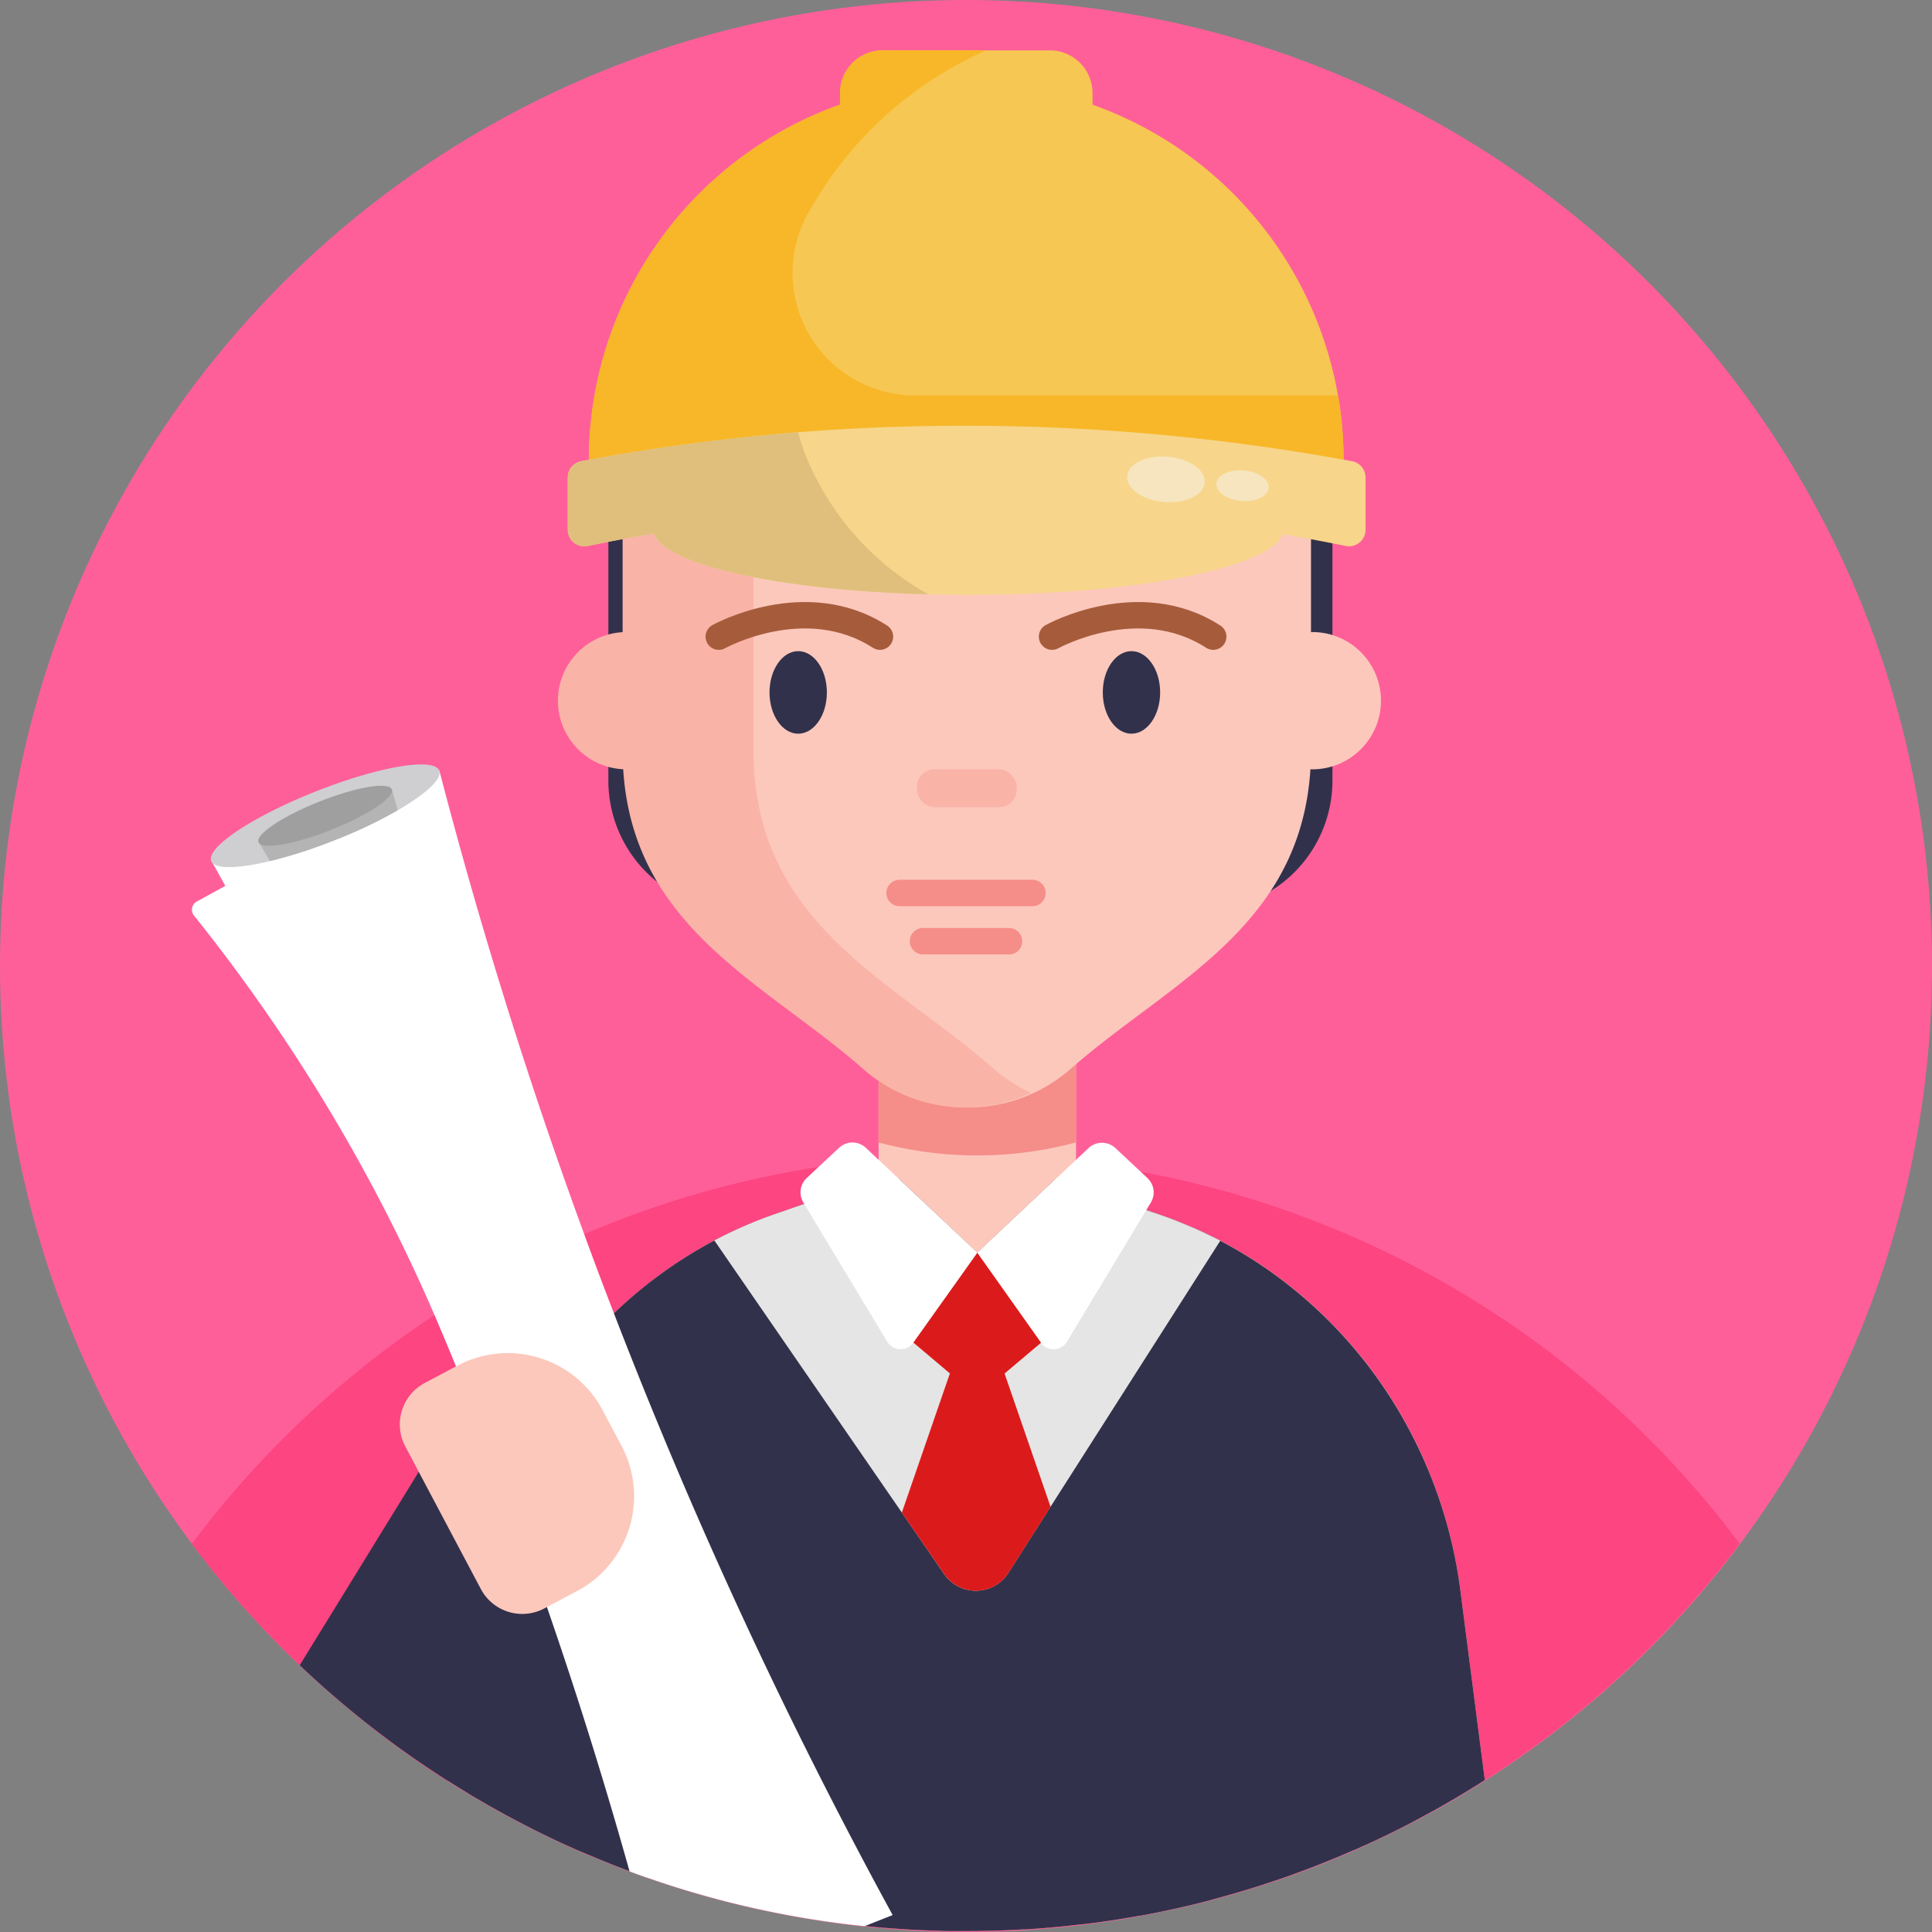 <svg xmlns="http://www.w3.org/2000/svg" viewBox="0 0 512 512"><rect x="0" y="0" width="512" height="512" fill="#808080" stroke="none"/><circle cx="256" cy="256" r="256" fill="#ff5f99"/><path fill="#fc4581" d="M461,409.05a257.37,257.37,0,0,1-67.52,62.7c-1.19.76-2.38,1.51-3.58,2.25l-.41.25c-1.21.74-2.43,1.48-3.65,2.2l-.11.07c-1.2.7-2.4,1.4-3.62,2.09l-.93.52c-1,.59-2.07,1.16-3.12,1.73l-.48.26c-1.24.67-2.48,1.33-3.74,2s-2.69,1.39-4.05,2.07-2.65,1.3-4,1.94l-.11.05q-2.06,1-4.14,1.92l-2.26,1-2.38,1q-1,.45-2,.87l-2.44,1-1.09.44c-.7.29-1.39.56-2.09.83l-1.83.71c-1.42.54-2.85,1.08-4.28,1.6q-2.67,1-5.37,1.88l-3,1q-5.34,1.73-10.78,3.23c-1.2.33-2.39.65-3.6,1q-3.63.94-7.32,1.79-5.48,1.26-11,2.26l-.2,0q-3.69.67-7.41,1.23T287,510l-.24,0-3.72.42c-1,.11-2.08.22-3.13.31-1.68.16-3.38.3-5.07.42-1.06.08-2.12.16-3.19.22l-.65,0-1.12.06-2.64.13q-5.67.25-11.38.25c-1.13,0-2.27,0-3.4,0s-2.37,0-3.55-.07l-1.91-.06c-1.65-.05-3.3-.13-4.95-.21s-3.28-.2-4.92-.31l-2.37-.18-.24,0-2.28-.2-3.15-.31h0l-.94-.1c-1.07-.11-2.13-.23-3.2-.36h-.08c-1.25-.15-2.49-.31-3.74-.48s-2.27-.32-3.41-.49l-1.69-.26c-4.22-.65-8.42-1.42-12.57-2.29l-2.35-.5c-1.17-.25-2.34-.51-3.5-.79-.67-.15-1.34-.3-2-.47-2.27-.55-4.53-1.12-6.77-1.74q-.84-.21-1.65-.45l-2.3-.65-1.71-.5q-2.56-.75-5.11-1.57c-.75-.23-1.5-.48-2.25-.73h0c-1.47-.48-2.94-1-4.4-1.49l-.06,0-.65-.23-1.9-.68-2-.74-.53-.2-.53-.2c-1.66-.62-3.3-1.26-4.94-1.92l-2.24-.91-.43-.18-2.16-.91-.41-.17-2.41-1c-1.6-.71-3.19-1.42-4.78-2.16-.79-.36-1.58-.73-2.36-1.11-2.37-1.13-4.71-2.28-7-3.48q-5.94-3.06-11.7-6.41l-1.58-.92-1-.6-1.62-1q-2.23-1.35-4.42-2.75a258,258,0,0,1-67.84-62.91,257,257,0,0,1,64.28-60.6,254.75,254.75,0,0,1,102-39.27q7.77-1.19,15.68-1.9h.08q11.4-1,23.07-1a256.69,256.69,0,0,1,28.71,1.6,5,5,0,0,1,.54.06q8.64,1,17.11,2.53A256,256,0,0,1,461,409.05Z"/><path fill="#fcc8bc" d="M393.49,471.75c-1.19.76-2.38,1.51-3.58,2.25l-.41.25c-1.21.74-2.43,1.48-3.65,2.2l-.11.07c-1.2.7-2.4,1.4-3.62,2.09l-.93.52c-1,.59-2.07,1.16-3.12,1.73l-.48.26c-1.24.67-2.48,1.33-3.74,2s-2.69,1.39-4.05,2.07-2.65,1.3-4,1.94l-.11.05q-2.06,1-4.14,1.92l-2.26,1-2.38,1q-1,.45-2,.87l-2.44,1-1.09.44c-.7.29-1.39.56-2.09.83l-1.83.71c-1.42.54-2.85,1.08-4.28,1.6q-2.67,1-5.37,1.88l-3,1q-5.34,1.73-10.78,3.23c-1.2.33-2.39.65-3.6,1-2.42.64-4.87,1.24-7.32,1.79q-5.48,1.26-11,2.26l-.2,0q-3.69.67-7.41,1.23c-2.47.38-5,.71-7.44,1l-.24,0-3.72.42c-1,.11-2.08.22-3.13.31-1.68.16-3.38.3-5.07.42-1.06.08-2.12.16-3.19.22l-.65,0-1.12.06-2.64.13q-5.67.25-11.38.25c-1.13,0-2.27,0-3.4,0s-2.37,0-3.55-.07l-1.91-.06c-3.31-.11-6.59-.29-9.87-.52l-2.37-.18-.24,0-2.28-.2-3.15-.31h0l-.94-.1c-1.07-.11-2.13-.23-3.2-.36h-.08c-1.25-.15-2.49-.31-3.74-.48s-2.27-.32-3.41-.49l-1.69-.26c-4.22-.65-8.42-1.42-12.57-2.29l-2.35-.5c-1.17-.25-2.34-.51-3.5-.79-.67-.15-1.34-.3-2-.47-2.27-.55-4.53-1.12-6.77-1.74q-.84-.21-1.65-.45l-2.3-.65-1.71-.5q-2.56-.75-5.11-1.57c-.75-.23-1.5-.48-2.25-.73h0c-1.47-.48-2.94-1-4.4-1.49l-.06,0-.65-.23-1.9-.68-2-.74h0c-.36-.12-.71-.26-1.06-.39-1.66-.62-3.3-1.26-4.94-1.92l-2.24-.91-.43-.18-2.16-.91-.41-.17-2.41-1c-1.6-.71-3.19-1.42-4.78-2.16-.79-.36-1.58-.73-2.36-1.11-2.37-1.13-4.71-2.28-7-3.48q-5.94-3.06-11.7-6.41l-1.58-.92-1-.6-1.62-1q-2.23-1.35-4.42-2.75l7.65-52.77c0-.09,0-.19,0-.28.3-2,.65-4.05,1-6s.88-4.16,1.39-6.2v0l.66-2.45c.5-1.9,1.07-3.77,1.66-5.63.22-.67.44-1.32.67-2,.41-1.17.83-2.34,1.27-3.51.29-.79.59-1.57.9-2.35A124.15,124.15,0,0,1,146.54,367c.31-.45.62-.9,1-1.35l.21-.29.91-1.28.95-1.28.21-.29.71-.93c.32-.42.65-.83,1-1.24l.91-1.14c.5-.63,1-1.26,1.54-1.88s.88-1,1.33-1.55c2-2.32,4.14-4.57,6.34-6.71a4.3,4.3,0,0,1,.37-.37l.74-.71a116.9,116.9,0,0,1,13.71-11.32h0a.38.38,0,0,1,.13-.1,112.7,112.7,0,0,1,9.78-6.19h0l.44-.26q1.26-.71,2.55-1.38a119.26,119.26,0,0,1,11.11-5.14q2.46-1,5-1.86l.24-.09,5-1.73h0l2.49-.86h0l1.9-.66,6.69-2.31,8.13-2.82h0a4.52,4.52,0,0,0,1.37-.78,4.24,4.24,0,0,0,1.54-3.26v-41h52.32v41.67a4.08,4.08,0,0,0,.89,2.58,4.18,4.18,0,0,0,1.62,1.31l12.52,5.68,3.65,1.23h0l2.63.89c.47.15.94.31,1.41.49,2,.68,3.89,1.42,5.79,2.2h0l.77.32c.79.33,1.57.67,2.35,1l1.52.68c.64.3,1.28.6,1.91.92,1.07.51,2.13,1,3.17,1.59l.64.34c.18.1.36.2.55.29,1.65.89,3.27,1.83,4.88,2.79a115.12,115.12,0,0,1,11.05,7.55c.73.57,1.46,1.14,2.17,1.72l.44.35a120.66,120.66,0,0,1,21.3,22.52l.11.15c1.26,1.74,2.49,3.52,3.65,5.33.38.58.75,1.16,1.11,1.75l.62,1c.32.52.63,1,.94,1.57.42.72.84,1.44,1.25,2.16s.84,1.52,1.25,2.28A124.28,124.28,0,0,1,387,421.42Z"/><path fill="#32314b" d="M393.49,471.75c-1.19.76-2.38,1.51-3.58,2.25l-.41.25c-1.21.74-2.43,1.48-3.65,2.2l-.11.07c-1.2.7-2.4,1.4-3.62,2.09l-.93.52c-1,.59-2.07,1.16-3.12,1.73l-.48.26c-1.24.67-2.48,1.33-3.74,2s-2.69,1.39-4.05,2.07-2.65,1.3-4,1.94l-.11.05q-2.06,1-4.14,1.92l-2.26,1-2.38,1q-1,.45-2,.87l-2.44,1-1.09.44c-.7.29-1.39.56-2.09.83l-1.83.71c-1.42.54-2.85,1.08-4.28,1.6q-2.67,1-5.37,1.88l-3,1q-5.34,1.73-10.78,3.23c-1.2.33-2.39.65-3.6,1-2.42.64-4.87,1.24-7.32,1.79q-5.48,1.26-11,2.26l-.2,0q-3.69.67-7.41,1.23c-2.47.38-5,.71-7.44,1l-.24,0-3.72.42c-1,.11-2.08.22-3.13.31-1.68.16-3.38.3-5.07.42-1.06.08-2.12.16-3.19.22l-.65,0-1.12.06-2.64.13q-5.67.25-11.38.25c-1.13,0-2.27,0-3.4,0s-2.37,0-3.55-.07l-1.91-.06c-1.65-.05-3.3-.13-4.95-.21s-3.28-.2-4.92-.31l-2.37-.18-.24,0-2.28-.2-3.15-.31h0l-.94-.1c-1.07-.11-2.13-.23-3.2-.36h-.08c-1.25-.15-2.49-.31-3.74-.48s-2.27-.32-3.41-.49l-1.69-.26c-4.22-.65-8.42-1.42-12.57-2.29l-2.35-.5c-1.17-.25-2.34-.51-3.5-.79-.67-.15-1.34-.3-2-.47-2.27-.55-4.53-1.12-6.77-1.74q-.84-.21-1.65-.45l-2.3-.65-1.71-.5q-2.56-.75-5.11-1.57c-.75-.23-1.5-.48-2.25-.73h0c-1.47-.48-2.94-1-4.4-1.49l-.06,0-.65-.23-1.9-.68-2-.74h0l-.53-.19-.53-.2c-1.66-.62-3.3-1.26-4.94-1.92l-2.24-.91-.43-.18-2.16-.91-.41-.17-2.41-1c-1.6-.71-3.19-1.42-4.78-2.16-.79-.36-1.58-.73-2.36-1.11-2.37-1.13-4.71-2.28-7-3.48q-5.94-3.06-11.7-6.41l-1.58-.92-1-.6-1.62-1q-2.23-1.35-4.42-2.75A256.35,256.35,0,0,1,79.43,441.3L111,390h0l17.71,16.64v0l.66-2.45c.5-1.9,1.07-3.77,1.66-5.63.22-.67.44-1.32.67-2,.41-1.17.83-2.34,1.27-3.51.29-.79.59-1.57.9-2.35A124.15,124.15,0,0,1,146.54,367c.31-.45.62-.9,1-1.35l.21-.29.91-1.28.95-1.28.21-.29.71-.93c.32-.42.65-.83,1-1.24l.91-1.14c.5-.63,1-1.26,1.54-1.88s.88-1,1.33-1.55c2-2.32,4.14-4.57,6.34-6.71a4.3,4.3,0,0,1,.37-.37l.74-.71a116.9,116.9,0,0,1,13.71-11.32h0a.38.38,0,0,1,.13-.1,112.7,112.7,0,0,1,9.78-6.19h0l.44-.26q1.26-.71,2.55-1.38a119.26,119.26,0,0,1,11.11-5.14q2.46-1,5-1.86l.24-.09,5-1.73h0l2.49-.86h0l1.9-.66,6.69-2.31,8.13-2.82h0a4.52,4.52,0,0,0,1.37-.78h7L259,332l20.72-19.51H286a4.18,4.18,0,0,0,1.62,1.31l12.52,5.68,3.65,1.23h0l2.63.89c.47.15.94.31,1.41.49,2,.68,3.89,1.42,5.79,2.2h0l.77.32c.79.33,1.57.67,2.35,1l1.52.68c.64.3,1.28.6,1.91.92,1.07.51,2.13,1,3.17,1.59l.64.34c.18.1.36.2.55.29,1.65.89,3.27,1.83,4.88,2.79a115.12,115.12,0,0,1,11.05,7.55c.73.57,1.46,1.14,2.17,1.72l.44.35a120.66,120.66,0,0,1,21.3,22.52l.11.15c1.26,1.74,2.49,3.52,3.65,5.33.38.58.75,1.16,1.11,1.75l.62,1c.32.52.63,1,.94,1.57.42.72.84,1.44,1.25,2.16s.84,1.52,1.25,2.28A124.28,124.28,0,0,1,387,421.42Z"/><path fill="#f58d89" d="M285.14,277.75H232.82v25a100.91,100.91,0,0,0,52.32,0Z"/><path fill="#32314b" d="M161.21,118H353.11a0,0,0,0,1,0,0v88.86a34.34,34.34,0,0,1-34.34,34.34H195.56a34.34,34.34,0,0,1-34.34-34.34V118A0,0,0,0,1,161.21,118Z"/><path fill="#fcc8bc" d="M268.06,52.69h-23c-43.83,0-79.37,37.71-79.37,84.22v28h0v33.79c0,46.11,36.7,60.88,63.45,84.33a41.15,41.15,0,0,0,54.85,0c26.75-23.45,63.44-38.22,63.44-84.33V136.91C347.43,90.4,311.9,52.69,268.06,52.69Z"/><path fill="#fab3a7" d="M263.14,283.05a43.1,43.1,0,0,0,10.09,6.61,41.07,41.07,0,0,1-44.75-6.61C201.72,259.61,165,244.84,165,198.73V136.92c0-46.52,35.53-84.23,79.37-84.23h23q2.94,0,5.83.23c-41.11,3.16-73.53,39.56-73.53,84v61.81C199.7,244.84,236.39,259.61,263.14,283.05Z"/><circle cx="166.04" cy="185.69" r="18.19" fill="#fab3a7"/><circle cx="347.78" cy="185.69" r="18.19" fill="#fcc8bc"/><path fill="none" stroke="#a65c3b" stroke-linecap="round" stroke-miterlimit="10" stroke-width="7" d="M190.48,168.72s22.92-12.77,42.72,0"/><ellipse cx="211.53" cy="183.5" fill="#32314b" rx="7.6" ry="10.94"/><path fill="none" stroke="#a65c3b" stroke-linecap="round" stroke-miterlimit="10" stroke-width="7" d="M278.8,168.72s22.92-12.77,42.72,0"/><ellipse cx="299.85" cy="183.5" fill="#32314b" rx="7.6" ry="10.94"/><rect width="26.42" height="10.02" x="243.01" y="203.88" fill="#fab3a7" rx="4.59"/><line x1="238.39" x2="273.61" y1="236.65" y2="236.65" fill="none" stroke="#f58d89" stroke-linecap="round" stroke-miterlimit="10" stroke-width="7"/><line x1="244.6" x2="267.4" y1="249.43" y2="249.43" fill="none" stroke="#f58d89" stroke-linecap="round" stroke-miterlimit="10" stroke-width="7"/><path fill="#f6c752" d="M289.53,27.74V24.66a11.31,11.31,0,0,0-11.31-11.31h-44.3a11.31,11.31,0,0,0-11.31,11.31v3.08A100,100,0,0,0,156.06,122h200A100,100,0,0,0,289.53,27.74Z"/><path fill="#f7b728" d="M356.07,122h-200a100.06,100.06,0,0,1,66.56-94.27V24.66a11.3,11.3,0,0,1,11.3-11.31h27.36A100.37,100.37,0,0,0,214.05,56.7a32.47,32.47,0,0,0,28.46,48.11H354.6A100.57,100.57,0,0,1,356.07,122Z"/><path fill="#f7d58b" d="M361.89,126.55V140.4a4.39,4.39,0,0,1-5.28,4.28Q348.29,143,340,141.55c-3.5,9-39.46,16.1-83.32,16.1-3.62,0-7.19-.05-10.68-.15-39.15-1-69.83-7.77-72.71-16.11q-8.77,1.49-17.54,3.29a4.39,4.39,0,0,1-5.28-4.28V126.52a4.38,4.38,0,0,1,3.57-4.3,551.29,551.29,0,0,1,56.51-7.6l.78-.06a564.73,564.73,0,0,1,147,7.67A4.39,4.39,0,0,1,361.89,126.55Z"/><path fill="#e0bf7c" d="M246,157.5c-39.15-1-69.83-7.77-72.71-16.11q-8.77,1.49-17.54,3.29a4.39,4.39,0,0,1-5.28-4.28V126.52a4.38,4.38,0,0,1,3.57-4.3,551.29,551.29,0,0,1,56.51-7.6l.78-.06.19.06S217.58,141.53,246,157.5Z"/><ellipse cx="308.99" cy="127.04" fill="#f7e5bf" rx="6.02" ry="10.32" transform="rotate(-85.23 308.984 127.04)"/><ellipse cx="329.3" cy="128.73" fill="#f7e5bf" rx="4.06" ry="6.96" transform="rotate(-85.23 329.286 128.74)"/><path fill="#e5e5e5" d="M323.39,328.8l-45,70.53-11.17,17.52a10.21,10.21,0,0,1-17,.31L239,400.85l-49.69-72.12a119.26,119.26,0,0,1,11.11-5.14q2.46-1,5-1.86l.24-.09,5-1.73h0l2.49-.86h0l1.9-.66,6.69-2.31,8.13-2.82h0a4.52,4.52,0,0,0,1.37-.78h7L259,332l20.72-19.51H286a4.18,4.18,0,0,0,1.62,1.31l12.52,5.68,3.65,1.23h0l2.63.89c.47.15.94.31,1.41.49,2,.68,3.89,1.42,5.79,2.2h0l.77.32c.79.33,1.57.67,2.35,1l1.52.68c.64.3,1.28.6,1.91.92C321.29,327.72,322.35,328.25,323.39,328.8Z"/><path fill="#fff" d="M259 332L242.06 355.8a4.15 4.15 0 0 1-6.95-.26l-22-36.5-.22-.38a5.2 5.2 0 0 1 .91-6.48l8.56-8a5.18 5.18 0 0 1 7.09 0l8.76 8.24zM305 318.66l-1.22 2-21 34.86a4.16 4.16 0 0 1-7 .26L259 332l20.72-19.51 8.76-8.24a5.21 5.21 0 0 1 7.11 0l8.55 8A5.2 5.2 0 0 1 305 318.66z"/><path fill="#db1b1b" d="M266.22,364l9.67-8.17L259,332,242.06,355.8l9.67,8.17L239,400.85l11.24,16.31a10.21,10.21,0,0,0,17-.31l11.17-17.52Z"/><path fill="#fff" d="M236.56,507.51l-7.44,2.95h0l-.94-.1c-1.07-.11-2.13-.23-3.2-.36h-.08c-1.25-.15-2.49-.31-3.74-.48s-2.27-.32-3.41-.49l-1.69-.26c-4.22-.65-8.42-1.42-12.57-2.29l-2.35-.5c-1.17-.25-2.34-.51-3.5-.79-.67-.15-1.34-.3-2-.47-2.27-.55-4.53-1.12-6.77-1.74q-.84-.21-1.65-.45l-2.3-.65-1.71-.5q-2.56-.75-5.11-1.57c-.75-.23-1.5-.48-2.25-.73h0c-1.47-.48-2.94-1-4.4-1.49l-.06,0-.65-.23-1.9-.68-2-.74h0q-9.92-35.4-21.88-70-5.72-16.5-11.89-32.82-5.88-15.56-12.2-30.94-2-4.92-4.09-9.83c-.54-1.29-1.09-2.58-1.64-3.86a459.66,459.66,0,0,0-27.24-53.27,467.16,467.16,0,0,0-36.5-52.6,2.46,2.46,0,0,1,.73-3.69l7.58-4.16-3.43-6.19,0,0-.19-.34,12.55-5L77,219.83l26.87-10.64h0l12.56-5a1.09,1.09,0,0,1,.08.31Q132.77,266.91,154.79,327q3.84,10.53,7.89,21A1336.1,1336.1,0,0,0,236.56,507.51Z"/><path fill="#cfcfd1" d="M116.4,204.21c.85,2.16-3.34,6-10.48,10.22a127.53,127.53,0,0,1-17.18,8.21,129.53,129.53,0,0,1-17.2,5.56c-8.57,2.06-14.69,2.19-15.57,0-1.42-3.57,11-11.82,27.65-18.43S115,200.64,116.4,204.21Z"/><path fill="#b4b4b5" d="M103.84,209.18l1.56,5.55a120.15,120.15,0,0,1-16.66,7.91,129.53,129.53,0,0,1-17.2,5.56l-3-5Z"/><ellipse cx="86.18" cy="216.18" fill="#9f9fa0" rx="19" ry="4.06" transform="rotate(-21.61 86.19 216.212)"/><path fill="#fcc8bc" d="M126.9,356.49h9.84a28.45,28.45,0,0,1,28.45,28.45v10.73a28.45,28.45,0,0,1-28.45,28.45H126.9a12.42,12.42,0,0,1-12.42-12.42V368.92a12.42,12.42,0,0,1,12.42-12.42Z" transform="rotate(-27.92 139.871 390.358)"/></svg>